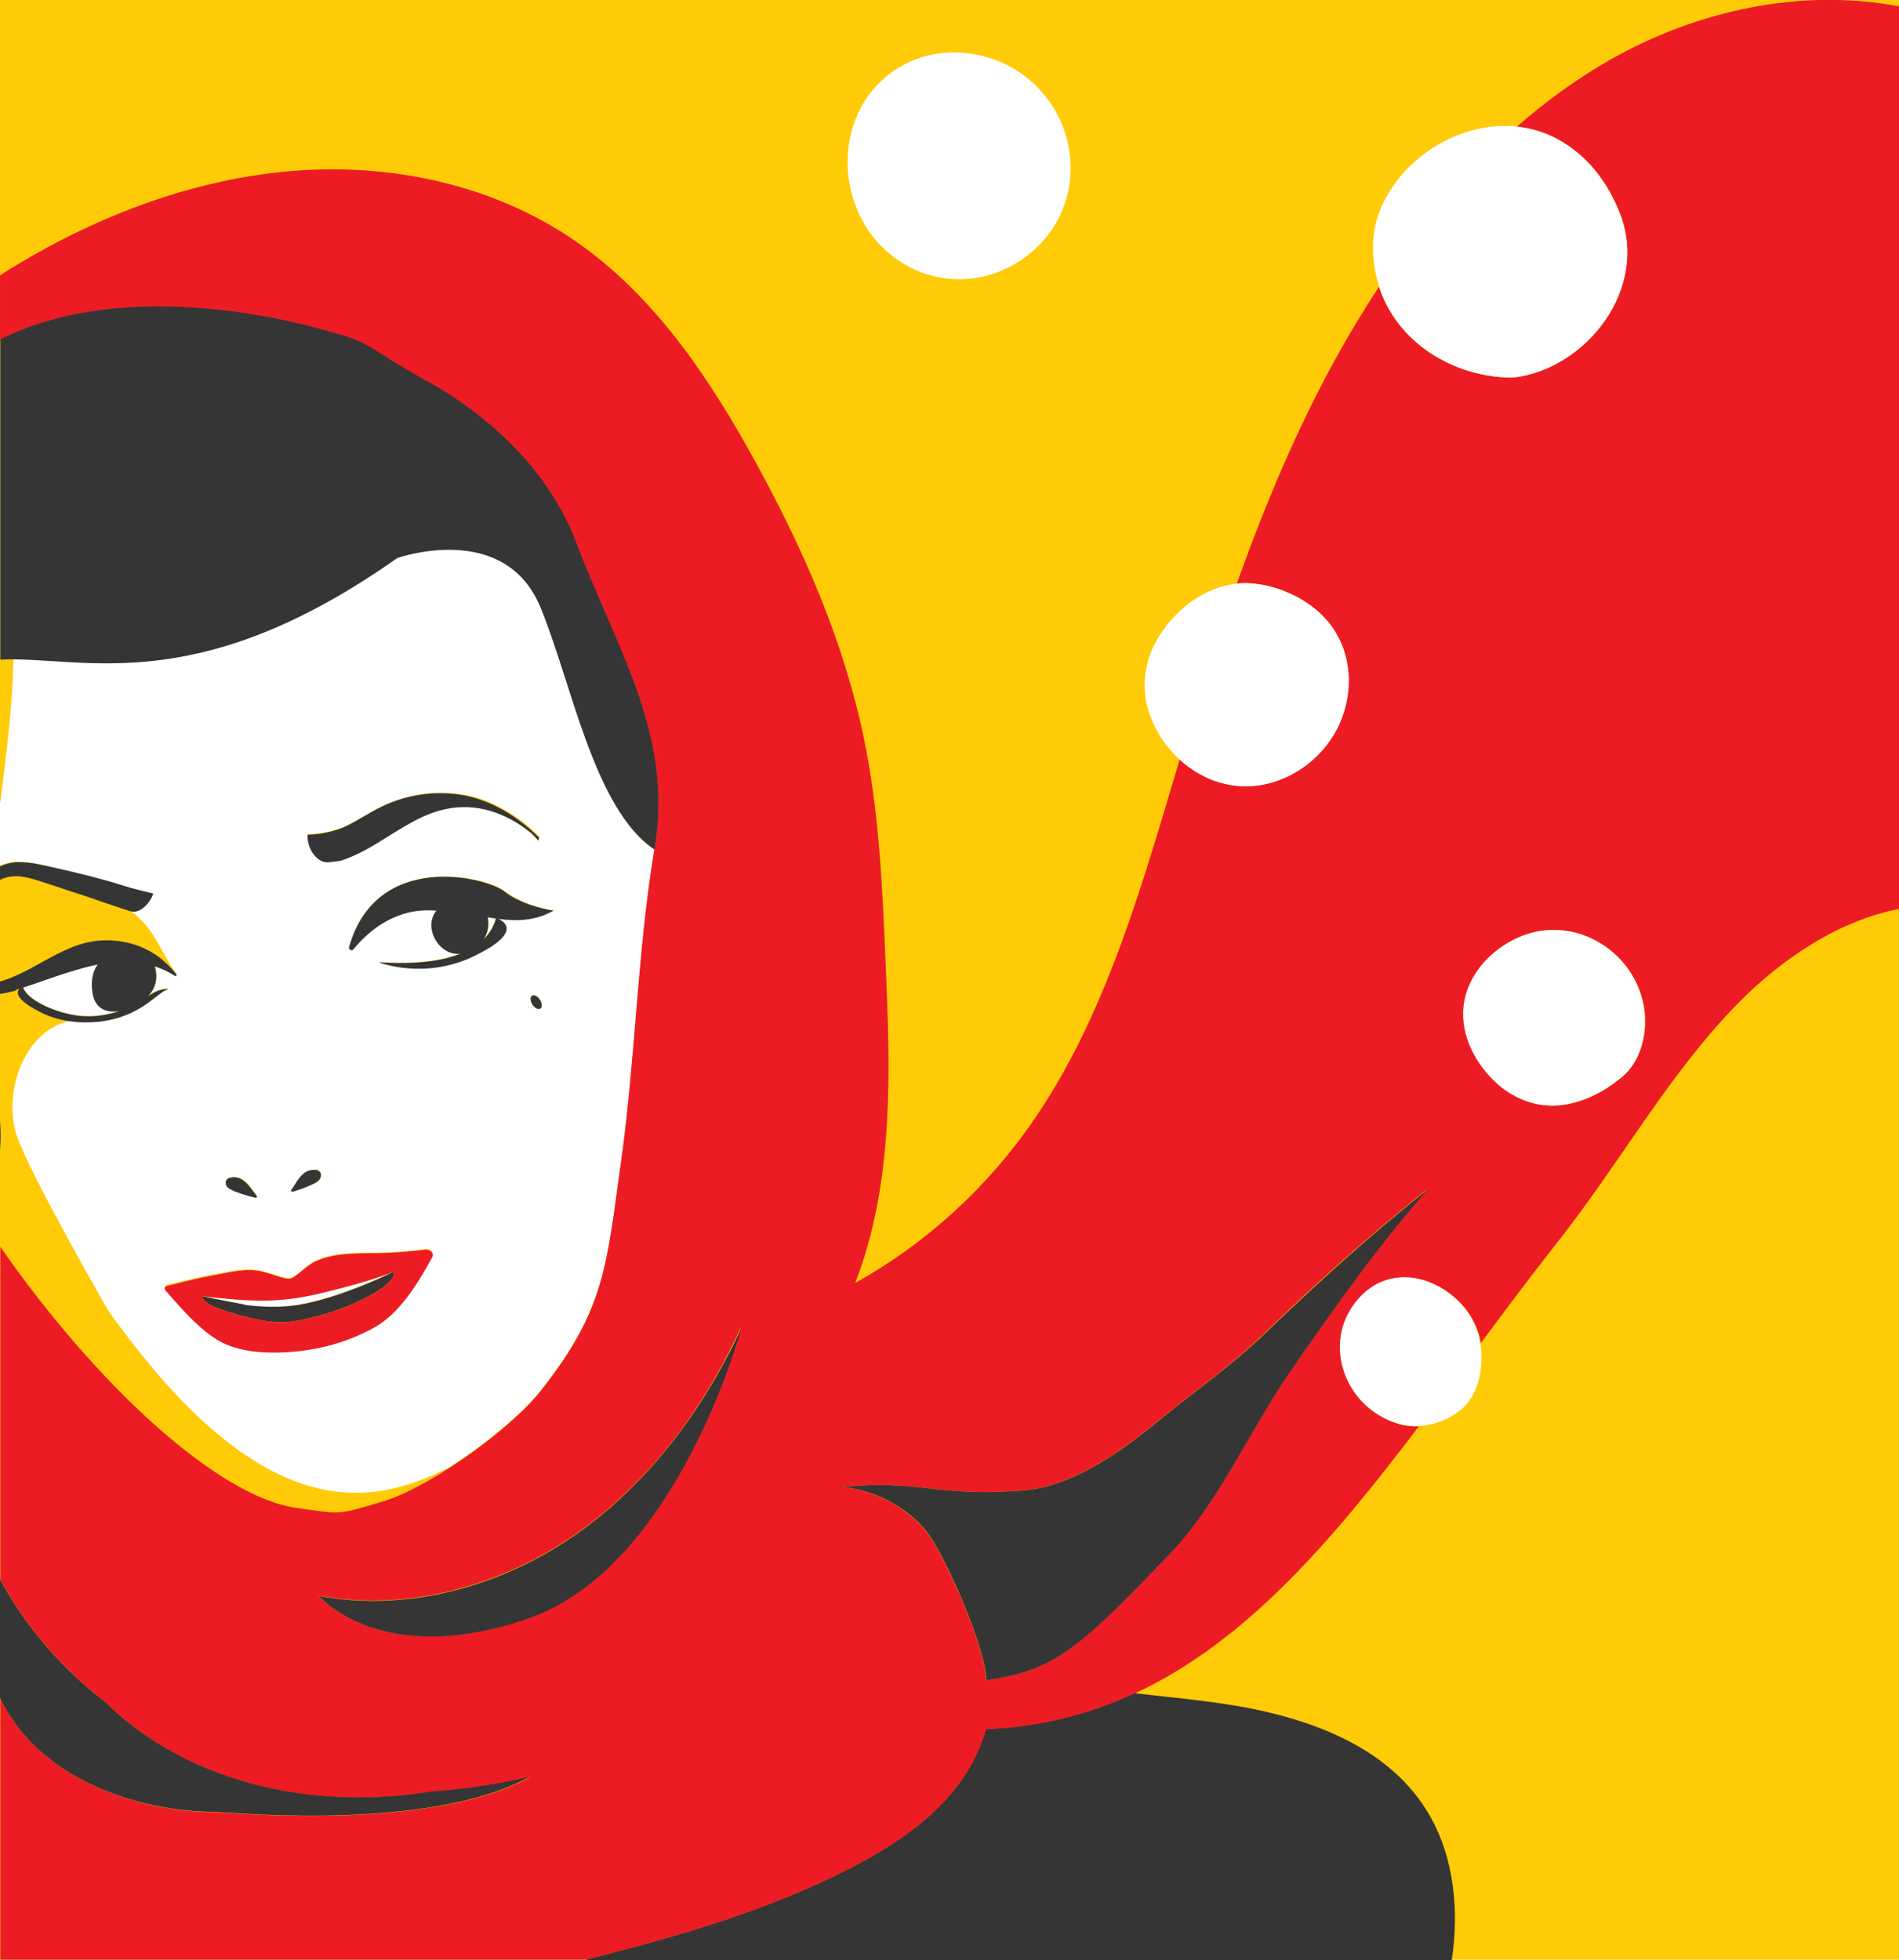 <?xml version="1.0" encoding="utf-8"?>
<!-- Generator: Adobe Illustrator 18.0.0, SVG Export Plug-In . SVG Version: 6.00 Build 0)  -->
<!DOCTYPE svg PUBLIC "-//W3C//DTD SVG 1.1//EN" "http://www.w3.org/Graphics/SVG/1.1/DTD/svg11.dtd">
<svg version="1.1" id="Layer_1" xmlns="http://www.w3.org/2000/svg" xmlns:xlink="http://www.w3.org/1999/xlink" x="0px" y="0px"
	 viewBox="0 0 600 619.1" enable-background="new 0 0 600 619.1" xml:space="preserve">
<rect x="0" y="0" fill="#FFCB07" width="600" height="619.1"/>
<g>
	<path fill="#353535" d="M302.1,564.6c-8.6,11.1-20.7,18.9-33.2,25.4c-26.2,13.5-54.6,21.7-83.3,28.9c-0.1,0.1-0.2,0.2-0.2,0.3
		h273.3c0.2-1.3,0.3-2.5,0.5-3.8c1.6-15-0.5-30.9-8.6-43.7c-13.7-21.8-41-30.3-66.5-33.8c-8.5-1.2-17.2-2-25.8-3
		c-14.2,6.6-29.6,10.6-46.9,11.3C309.6,552.9,306.3,559.2,302.1,564.6z"/>
	<path fill="#FFFFFF" d="M29.2,313.3c-0.6-4.2,0.4-6.9,1.7-8.7c-2.9,0.6-5.8,1.4-8.7,2.3c-5,1.6-9.9,3.5-14.9,5
		c1.5,4.3,11.1,8.3,17.5,8.9c4.4,0.5,8.9-0.1,13-1.5C33.8,320.1,30,318.7,29.2,313.3z"/>
	<path fill="#FFFFFF" d="M11.5,272.9c2.1,0.4,4,0.9,6,1.3c7.2,1.6,14.5,3.4,21.5,5.6c2.8,0.9,6.6,1.8,9.4,2.5
		c-0.9,2.9-4.1,6.4-7,5.6c7.6,5.9,9.1,12.7,13.9,19.2c0,0,0,0,0,0c0.1,0.2,0.3,0.3,0.4,0.5c0.3,0.3-0.2,0.8-0.5,0.5
		c-1.9-1.3-4.1-2.3-6.3-3c0.7,2.1,1.2,5.9-2.1,9.4c0.5-0.3,1-0.6,1.5-0.9c1.6-0.8,3.3-1.4,5.1-1.3c-3.5,0.4-8.1,8.7-22.1,10.3
		c-3.1,0.4-6.3,0.3-9.5-0.2c0,0,0,0,0,0c-14.5,3.4-20.5,22-16.9,35.1c2.3,8.7,19.7,39.8,29.2,56.4c49.9,70.3,84.3,61.4,107.6,49.8
		c11.6-7.4,23.3-17.1,29.1-24.4c20.5-25.9,20.9-39.8,25.5-72.5c4.6-32.7,5.1-65.9,10.5-98.5c-19.2-12.8-26.2-52.9-36.1-76.7
		c-11.4-27.4-45.2-15.4-45.2-15.4c-60.3,42.6-95.4,32.2-121.3,32c-0.2,13.1-2,28.8-4.2,45.4v19.9c1.5-0.7,3.3-1.2,5.1-1.3
		C7.3,272.3,9.4,272.5,11.5,272.9z M170.7,318.6c-0.7,0.4-1.8-0.1-2.5-1.3s-0.8-2.4-0.1-2.8s1.8,0.1,2.5,1.3
		C171.3,316.9,171.4,318.2,170.7,318.6z M174.9,287.6c-5.9,3.3-11.4,3.4-17.5,2.6c2.1,1,7.4,4.6-7.7,11.8c-15.9,7.6-30,1.9-30,1.9
		c12.2,0.8,20.3-0.5,25.8-2.7c-6.9,0.8-11.8-8.4-7.6-13.6c-0.8,0-1.6-0.1-2.4-0.1c-12-0.2-20.1,7.7-23.8,12.3
		c-0.5,0.7-1.6,0.1-1.4-0.7c8.6-30.4,43.2-22.2,49-17.7C165.4,286.3,174.9,287.6,174.9,287.6z M97.4,263.5c3.8,0,9-1.1,12.4-2.8
		c3.8-1.9,7.3-4.3,11.1-6.1c7.9-3.8,16.9-5,25.5-3.6c9.2,1.6,17.6,6.8,24.1,13.4l-0.2,1c0,0-0.2-0.2-0.6-0.7c-0.4-0.4-1-1.1-1.8-1.8
		c-7.7-6.3-17.4-9.6-27.3-7.4c-7.7,1.8-14.3,6.5-21.1,10.6c-3.7,2.2-7.5,4.3-11.6,5.6c-0.3,0.1-2,0.3-3.9,0.5
		C99.9,272.8,96.8,267.5,97.4,263.5z M92.1,375.9c0.6-0.9,1.2-1.8,1.8-2.7c0.8-1.2,1.8-2.4,3.1-3.1c0.8-0.4,1.8-0.6,2.7-0.5
		c0.4,0,0.9,0.1,1.2,0.4c0.7,0.6,0.7,1.8,0.2,2.5c-0.5,0.8-1.4,1.2-2.2,1.6c-2.1,0.9-4.2,1.7-6.3,2.4
		C92.1,376.6,91.9,376.2,92.1,375.9z M71.9,372.4c0.3-0.3,0.7-0.4,1.2-0.5c0.9-0.1,1.9,0,2.8,0.3c1.4,0.6,2.4,1.7,3.3,2.9
		c0.7,0.9,1.3,1.8,2,2.6c0.2,0.3,0,0.7-0.4,0.6c-2.2-0.5-4.4-1.2-6.5-2c-0.9-0.3-1.8-0.7-2.3-1.4C71.3,374.2,71.2,373,71.9,372.4z
		 M83.1,401.6c2.8,0.7,6.7,2.3,8.3,2.2c1.9-0.1,5.1-3.9,8.1-5.4c5.9-2.9,13.8-2.6,20.4-2.7c4.9-0.1,9.6-0.5,14.5-1.1
		c1.6-0.2,2.9,1.1,2.1,2.5c-4.4,8-10.1,17.5-18.1,22c-9.4,5.4-20.4,7.9-31.2,8c-5.3,0.1-10.7-0.5-15.6-2.5
		c-7.2-3-14.1-11.2-19.3-17.1c-0.6-0.7-0.1-1.5,0.8-1.7c4.3-1,9.6-2.3,13.5-3.1C72,401.9,77.7,400.2,83.1,401.6z"/>
	<path fill="#FFFFFF" d="M5.9,312.4c0,0,0.1,0.1,0.1,0.1c0-0.1,0.1-0.1,0.1-0.2C6.1,312.4,6,312.4,5.9,312.4z"/>
	<path fill="#FFFFFF" d="M88.6,417.7c-1.1-0.1-2.2-0.1-3.2-0.2C86.5,417.6,87.5,417.7,88.6,417.7z"/>
	<path fill="#FFFFFF" d="M77.8,412.3c4.8,0.6,10.3,0.8,15.6,0c14-2.1,30.9-10.6,30.9-10.6c-4.5,1.9-9.3,3.3-14,4.5
		c-6.9,1.8-13.8,3.7-20.9,4.3c-6.3,0.6-12.7,0.2-19-0.4c-2.1-0.2-4.2-0.4-6.2-0.7C68,410.5,76.7,411.9,77.8,412.3z"/>
	<path fill="#FFFFFF" d="M154,289.7c0,0,1,3.7-1.4,7.1c3.2-3,3.8-6,3.9-6.7C155.8,290,154.9,289.9,154,289.7
		C154,289.7,154,289.7,154,289.7z"/>
	<path fill="#FFCB07" d="M93.7,476.3c14.6,2,13.2,2,27.3-2.1c5.8-1.7,13.1-5.5,20.5-10.3C118.3,475.5,84,484.4,34,414.1
		c2.2,3.9,4,7.1,5,8.9c1.1,2-27.7-31.3-29.3-32.9c-3.6-3.6-7-7.9-9.8-12.6v16.3C30.3,437.2,68.7,472.8,93.7,476.3z"/>
	<path fill="#FFCB07" d="M4.2,208.3c-1.4,0-2.8,0-4.2,0.1v45.4C2.1,237.1,4,221.4,4.2,208.3z"/>
	<path fill="#FFCB07" d="M9.3,306c6-3.2,11.8-7,18.5-8.5c5.5-1.2,11.4-0.7,16.7,1.4c4.3,1.7,8,4.7,10.9,8.2c0,0,0,0,0,0
		c-4.7-6.4-6.3-13.3-13.9-19.2c-0.1,0-0.1,0-0.2,0c-4.6-1.6-9.3-3.2-13.9-4.7c-3.6-1.2-7.4-2.5-11.2-3.7c-1.9-0.6-3.9-1.3-5.7-1.8
		c-1.8-0.5-3.6-0.9-5.2-0.9c-1.6,0-3.1,0.2-4.5,0.8c-0.3,0.1-0.5,0.2-0.8,0.4v31.9C3.2,309,6.2,307.6,9.3,306z"/>
	<path fill="#FFCB07" d="M39.1,423c-1-1.8-2.8-5-5-8.9c-9.4-16.6-26.8-47.7-29.2-56.4c-3.5-13.1,2.5-31.7,16.9-35.1c0,0,0,0,0,0
		c-2.8-0.4-5.5-1.2-7.9-2.3c-2.8-1.3-9.9-5-7.9-7.8c0,0-0.1-0.1-0.1-0.1c-0.3,0.1-0.7,0.2-1,0.3c-1.6,0.5-3.3,0.9-4.9,1v40.4
		c0.3,3.6,0.2,6.7,0,9.4v14c2.8,4.7,6.1,9,9.8,12.6C11.4,391.7,40.2,424.9,39.1,423z"/>
	<path fill="#353535" d="M110.3,299.2c-0.2,0.8,0.8,1.4,1.4,0.7c3.7-4.6,11.9-12.5,23.8-12.3c0.8,0,1.6,0,2.4,0.1
		c-4.3,5.2,0.7,14.4,7.6,13.6c-5.5,2.2-13.7,3.5-25.8,2.7c0,0,14.1,5.7,30-1.9c15.1-7.3,9.9-10.9,7.7-11.8
		c6.1,0.8,11.7,0.6,17.5-2.6c0,0-9.5-1.3-15.6-6.1C153.4,277,118.9,268.7,110.3,299.2z M152.7,296.9c2.4-3.4,1.4-7.1,1.4-7.1
		c0,0,0,0,0,0c0.9,0.1,1.7,0.3,2.6,0.4C156.5,290.9,155.8,293.8,152.7,296.9z"/>
	<path fill="#353535" d="M103.8,272.4c2-0.2,3.6-0.4,3.9-0.5c4.1-1.3,8-3.4,11.6-5.6c6.8-4.1,13.4-8.9,21.1-10.6
		c9.9-2.3,19.6,1.1,27.3,7.4c0.8,0.7,1.4,1.4,1.8,1.8c0.4,0.4,0.6,0.7,0.6,0.7l0.2-1c-6.5-6.5-15-11.8-24.1-13.4
		c-8.6-1.5-17.6-0.2-25.5,3.6c-3.8,1.8-7.3,4.2-11.1,6.1c-3.4,1.7-8.6,2.8-12.4,2.8C96.8,267.5,99.9,272.8,103.8,272.4z"/>
	<path fill="#353535" d="M92.5,376.5c2.2-0.7,4.3-1.4,6.3-2.4c0.8-0.4,1.7-0.8,2.2-1.6c0.5-0.8,0.6-1.9-0.2-2.5
		c-0.3-0.3-0.8-0.4-1.2-0.4c-0.9-0.1-1.9,0.1-2.7,0.5c-1.3,0.7-2.3,1.9-3.1,3.1c-0.6,0.9-1.1,1.9-1.8,2.7
		C91.9,376.2,92.1,376.6,92.5,376.5z"/>
	<path fill="#353535" d="M74.2,376.4c2.1,0.8,4.3,1.5,6.5,2c0.4,0.1,0.6-0.3,0.4-0.6c-0.7-0.8-1.3-1.7-2-2.6c-0.9-1.2-2-2.3-3.3-2.9
		c-0.9-0.4-1.8-0.5-2.8-0.3c-0.4,0.1-0.9,0.2-1.2,0.5c-0.7,0.6-0.6,1.8,0,2.5C72.4,375.6,73.3,376,74.2,376.4z"/>
	<path fill="#353535" d="M77.8,412.3c-1.2-0.4-9.8-1.8-13.7-2.8c-0.1,0-0.1,0-0.2,0c-0.2,2.7,8.7,5.2,12.6,6.2
		c2.7,0.7,5.6,1.4,8.8,1.8c1,0.1,2.1,0.1,3.2,0.2c1.2,0,2.4,0,3.6-0.2c16.2-2.2,34.2-11.8,32.2-15.7c0,0,0,0,0,0
		c0,0-16.9,8.5-30.9,10.6C88.1,413.1,82.6,412.9,77.8,412.3z"/>
	<path fill="#ED1C24" d="M52.3,407.7c5.2,5.9,12.1,14.1,19.3,17.1c4.9,2,10.3,2.6,15.6,2.5c10.9-0.1,21.8-2.7,31.2-8
		c8-4.5,13.7-14,18.1-22c0.8-1.4-0.5-2.6-2.1-2.5c-4.9,0.6-9.5,1-14.5,1.1c-6.6,0.1-14.5-0.2-20.4,2.7c-3,1.4-6.2,5.3-8.1,5.4
		c-1.6,0.1-5.5-1.5-8.3-2.2c-5.4-1.4-11,0.3-16.5,1.3c-4,0.7-9.2,2-13.5,3.1C52.2,406.2,51.7,407,52.3,407.7z M70.4,410.2
		c6.3,0.6,12.7,1,19,0.4c7.1-0.6,14-2.5,20.9-4.3c4.7-1.3,9.5-2.7,14-4.5c0,0,0,0,0,0c2,3.9-15.9,13.5-32.2,15.7
		c-1.2,0.2-2.4,0.2-3.6,0.2c-1.1,0-2.2-0.1-3.2-0.2c-3.2-0.4-6.2-1.2-8.8-1.8c-3.9-1-12.8-3.5-12.6-6.2c0.1,0,0.1,0,0.2,0
		C66.2,409.8,68.2,410,70.4,410.2z"/>
	<path fill="#ED1C24" d="M600,2c-30.8-5.8-63.5,1.1-91.5,17C498.1,25,488.4,32,479.3,40c4.4,0.5,8.7,1.7,12.7,3.9
		c9.4,5.1,15.7,13.2,19.6,23c9.9,24.3-10.6,49.9-33.6,52.4c-14.9,0-29.8-7.1-38-19.7c-1.8-2.8-3.3-5.8-4.3-9
		c-4.8,7.3-9.4,14.9-13.7,22.7c-12.4,22.5-22.4,46.4-31.2,71c1.4-0.1,2.7-0.2,4.1-0.1c9.8,0.7,20.6,6,26.2,14.2
		c5.8,8.5,6.3,19.3,2.7,28.6c-4.6,11.9-16.3,20.7-29,21.3c-8.3,0.4-16.1-2.9-22.1-8.3c-11.6,38.8-22.7,78.7-44.5,111.5
		c-15.1,22.8-35.3,41.2-58,53.8c12.3-31.6,11.1-67,9.6-101.1c-1-23.7-2-47.5-6.8-70.7c-6.3-30.6-19-59.6-34-87
		c-14.7-26.9-32.3-53.3-57.6-70.6c-25.7-17.6-57.8-24.4-88.8-21.9c-31,2.5-60.9,13.8-87.5,29.8c-1.7,1-3.4,2.1-5.1,3.2v20.4
		c44.3-22.2,105.8-1.9,105.8-1.9v0c10.8,2.6,12.3,5.9,28.5,14.8c20.9,11.5,39.3,29,47.7,51.4c13,34.3,30.8,60.6,24.7,96.8
		c0,0,0,0.1,0,0.1c-5.4,32.6-5.9,65.8-10.5,98.5c-4.6,32.7-4.9,46.6-25.5,72.5c-5.8,7.3-17.5,17-29.1,24.4
		c-7.4,4.7-14.8,8.6-20.5,10.3c-14.2,4.2-12.7,4.2-27.3,2.1c-25.1-3.5-63.5-39.1-93.7-82.5v105.1c8.1,15.1,19.8,28.4,33.5,39
		c16.7,16.5,39.6,26,63,28.9c13.2,1.6,26.4,1.2,39.4-0.8c10.6-0.7,21.2-2.3,31.5-4.7c-22.4,12.3-61.7,13.8-99.5,11.1
		c-18,0-38.3-5.7-52.6-17c-6.8-5.3-11.7-11.8-15.3-19v82.7h185.4c0.1-0.1,0.2-0.2,0.2-0.3c28.6-7.2,57.1-15.3,83.3-28.9
		c12.5-6.5,24.6-14.3,33.2-25.4c4.2-5.4,7.5-11.7,9.4-18.3c17.3-0.7,32.7-4.8,46.9-11.3c35-16.2,62.2-48,89.8-84.4
		c-2.1,0.1-4.2-0.1-6.2-0.7c-17.7-5.1-25.3-27.3-11.5-40.8c8.3-8.1,20-6.6,28.4,0.3c4.9,4,7.9,9.1,8.9,14.9
		c7.9-10.7,16.1-21.6,24.6-32.4c19.3-24.5,34.9-52.8,56.5-74.8c14.3-14.6,32.4-26.4,51.2-30V2z M167.4,511
		c-46.8,16.7-66.8-6.9-66.8-6.9c27.9,5.2,57.5-3,80.8-19.1c23.4-16.2,40.9-39.8,52.7-65.7C234.2,419.4,214.2,494.3,167.4,511z
		 M407.1,434c-12.6,18.3-22.2,40.9-37.6,56.9c-27.8,29-36,37-58,39.9c0.1-9.7-13.3-40.9-19.8-48.1c-6.5-7.2-15.7-11.9-25.3-12.9
		c14.6-1.7,25.1,0.4,33.8,1.1c8.8,0.7,13.7,0.6,22.5,0c15.4-1,30.8-11.8,42.7-21.6c11.9-9.8,22.5-16.9,33.6-27.6
		c17.2-16.6,33.3-31.2,52-46C435.1,393.8,420.8,414.1,407.1,434z M512.7,340.1c-5.7,4.8-12.6,8.5-20.2,9.1
		c-7.7,0.7-15.5-2.7-20.8-8.2c-5.2-5.3-9-12.2-9.3-19.8c-0.6-13.8,12.1-25.5,25.1-27.2c15.8-2,30.6,10.1,32.2,26
		C520.4,327.1,518.3,335.3,512.7,340.1z"/>
	<path fill="#353535" d="M15.3,555.4c14.2,11.3,34.5,17,52.6,17c37.8,2.8,77.2,1.2,99.5-11.1c-10.3,2.4-20.9,4-31.5,4.7
		c-13,2.1-26.2,2.4-39.4,0.8c-23.3-2.9-46.3-12.4-63-28.9C19.8,527.4,8.1,514,0,498.9v37.5C3.6,543.6,8.5,550.1,15.3,555.4z"/>
	<path fill="#353535" d="M5.2,276.8c1.6,0,3.4,0.4,5.2,0.9c1.8,0.5,3.7,1.2,5.7,1.8c3.8,1.3,7.6,2.5,11.2,3.7
		c4.6,1.6,9.3,3.2,13.9,4.7c0.1,0,0.1,0,0.2,0c2.9,0.8,6.1-2.7,7-5.6c-2.8-0.7-6.7-1.6-9.4-2.5c-7-2.2-14.3-4-21.5-5.6
		c-2-0.5-3.9-0.9-6-1.3c-2.1-0.4-4.2-0.6-6.4-0.5c-1.8,0.1-3.6,0.6-5.1,1.3v4.3c0.3-0.1,0.5-0.3,0.8-0.4
		C2.1,277.1,3.6,276.8,5.2,276.8z"/>
	<path fill="#353535" d="M5.9,312.4c0.1,0,0.1,0,0.2-0.1c0,0-0.1,0.1-0.1,0.2c-2.1,2.8,5.1,6.5,7.9,7.8c2.4,1.1,5.1,1.9,7.9,2.3
		c3.2,0.5,6.4,0.5,9.5,0.2c14.1-1.7,18.6-9.9,22.1-10.3c-1.8-0.2-3.5,0.4-5.1,1.3c-0.5,0.3-1,0.6-1.5,0.9c3.3-3.4,2.7-7.3,2.1-9.4
		c2.2,0.7,4.4,1.7,6.3,3c0.4,0.2,0.8-0.2,0.5-0.5c-0.1-0.2-0.3-0.3-0.4-0.5c-2.9-3.6-6.6-6.5-10.9-8.2c-5.2-2.1-11.1-2.6-16.7-1.4
		c-6.6,1.5-12.5,5.3-18.5,8.5c-3,1.6-6.1,3-9.3,3.9v3.9c1.7-0.2,3.3-0.6,4.9-1C5.3,312.6,5.6,312.5,5.9,312.4z M24.8,320.9
		c-6.4-0.7-16-4.6-17.5-8.9c5-1.6,9.9-3.5,14.9-5c2.9-0.9,5.8-1.7,8.7-2.3c-1.3,1.8-2.3,4.5-1.7,8.7c0.7,5.4,4.5,6.7,8.6,6
		C33.7,320.8,29.2,321.4,24.8,320.9z"/>
	<path fill="#353535" d="M181.5,485.1c-23.4,16.2-52.9,24.3-80.8,19.1c0,0,20,23.5,66.8,6.9c46.8-16.7,66.8-91.7,66.8-91.7
		C222.4,445.2,204.8,468.9,181.5,485.1z"/>
	<path fill="#353535" d="M0,354.1v9.4C0.2,360.8,0.3,357.7,0,354.1z"/>
	<path fill="#353535" d="M4.2,208.3c25.9,0.2,60.9,10.6,121.3-32c0,0,33.7-12,45.2,15.4c9.9,23.8,16.9,63.9,36.1,76.7
		c0,0,0-0.1,0-0.1c6.1-36.2-11.7-62.5-24.7-96.8c-8.4-22.3-26.8-39.9-47.7-51.4c-16.2-8.9-17.7-12.2-28.5-14.8v0
		c0,0-61.4-20.3-105.8,1.9v101.2C1.4,208.3,2.8,208.3,4.2,208.3z"/>
	
		<ellipse transform="matrix(-0.544 -0.839 0.839 -0.544 -4.063 630.964)" fill="#353535" cx="169.4" cy="316.6" rx="2.4" ry="1.4"/>
	<path fill="#353535" d="M365.5,449.3c-11.9,9.8-27.3,20.6-42.7,21.6c-8.8,0.6-13.7,0.7-22.5,0c-8.8-0.7-19.2-2.8-33.8-1.1
		c9.6,1,18.9,5.7,25.3,12.9c6.5,7.2,19.8,38.4,19.8,48.1c22-2.9,30.2-10.9,58-39.9c15.4-16,25-38.6,37.6-56.9
		c13.7-19.9,28-40.2,44-58.3c-18.7,14.8-34.8,29.5-52,46C388,432.4,377.4,439.5,365.5,449.3z"/>
	<path fill="#FFFFFF" d="M478,119.3c23-2.6,43.5-28.2,33.6-52.4c-4-9.8-10.3-18-19.6-23c-4.1-2.2-8.4-3.4-12.7-3.9
		c-17-1.8-34.8,8.6-42.3,24.2c-1.5,3.1-2.5,6.3-2.9,9.7c-0.7,5.6-0.1,11.4,1.7,16.8c1,3.2,2.5,6.2,4.3,9
		C448.2,112.2,463.2,119.3,478,119.3z"/>
	<path fill="#FFFFFF" d="M458.8,409.3c-8.4-6.9-20.1-8.4-28.4-0.3c-13.7,13.5-6.2,35.7,11.5,40.8c2,0.6,4.1,0.8,6.2,0.7
		c4.8-0.2,9.5-2,13.2-4.9c4.9-3.9,6.8-10.6,6.8-16.6c0-1.6-0.1-3.2-0.4-4.7C466.7,418.3,463.7,413.3,458.8,409.3z"/>
	<path fill="#FFFFFF" d="M394.9,248.4c12.7-0.6,24.4-9.4,29-21.3c3.6-9.3,3.1-20-2.7-28.6c-5.6-8.3-16.4-13.6-26.2-14.2
		c-1.4-0.1-2.8-0.1-4.1,0.1c-10.3,1-19.3,8-24.7,16.6c-4.3,6.9-5.8,15.2-3.5,23c1.8,6.2,5.4,11.8,10.2,16.1
		C378.8,245.5,386.7,248.8,394.9,248.4z"/>
	<path fill="#FFFFFF" d="M487.4,294c-13,1.7-25.7,13.4-25.1,27.2c0.3,7.6,4.1,14.5,9.3,19.8c5.3,5.5,13.1,8.9,20.8,8.2
		c7.6-0.7,14.4-4.3,20.2-9.1c5.6-4.7,7.7-13,7-20.1C518.1,304.1,503.3,292,487.4,294z"/>
	<path fill="#FFFFFF" d="M316.6,19.8c-9.9-4.4-21.7-4.5-31.3,0.8c-17.8,9.7-22,32.4-12.7,49.3c7,12.8,21.2,20.2,35.8,17.9
		c11.3-1.8,21.5-9.3,26.5-19.7c4.5-9.4,4.3-19.9,0.6-28.9C332,30.8,325.4,23.7,316.6,19.8z"/>
</g>
</svg>
